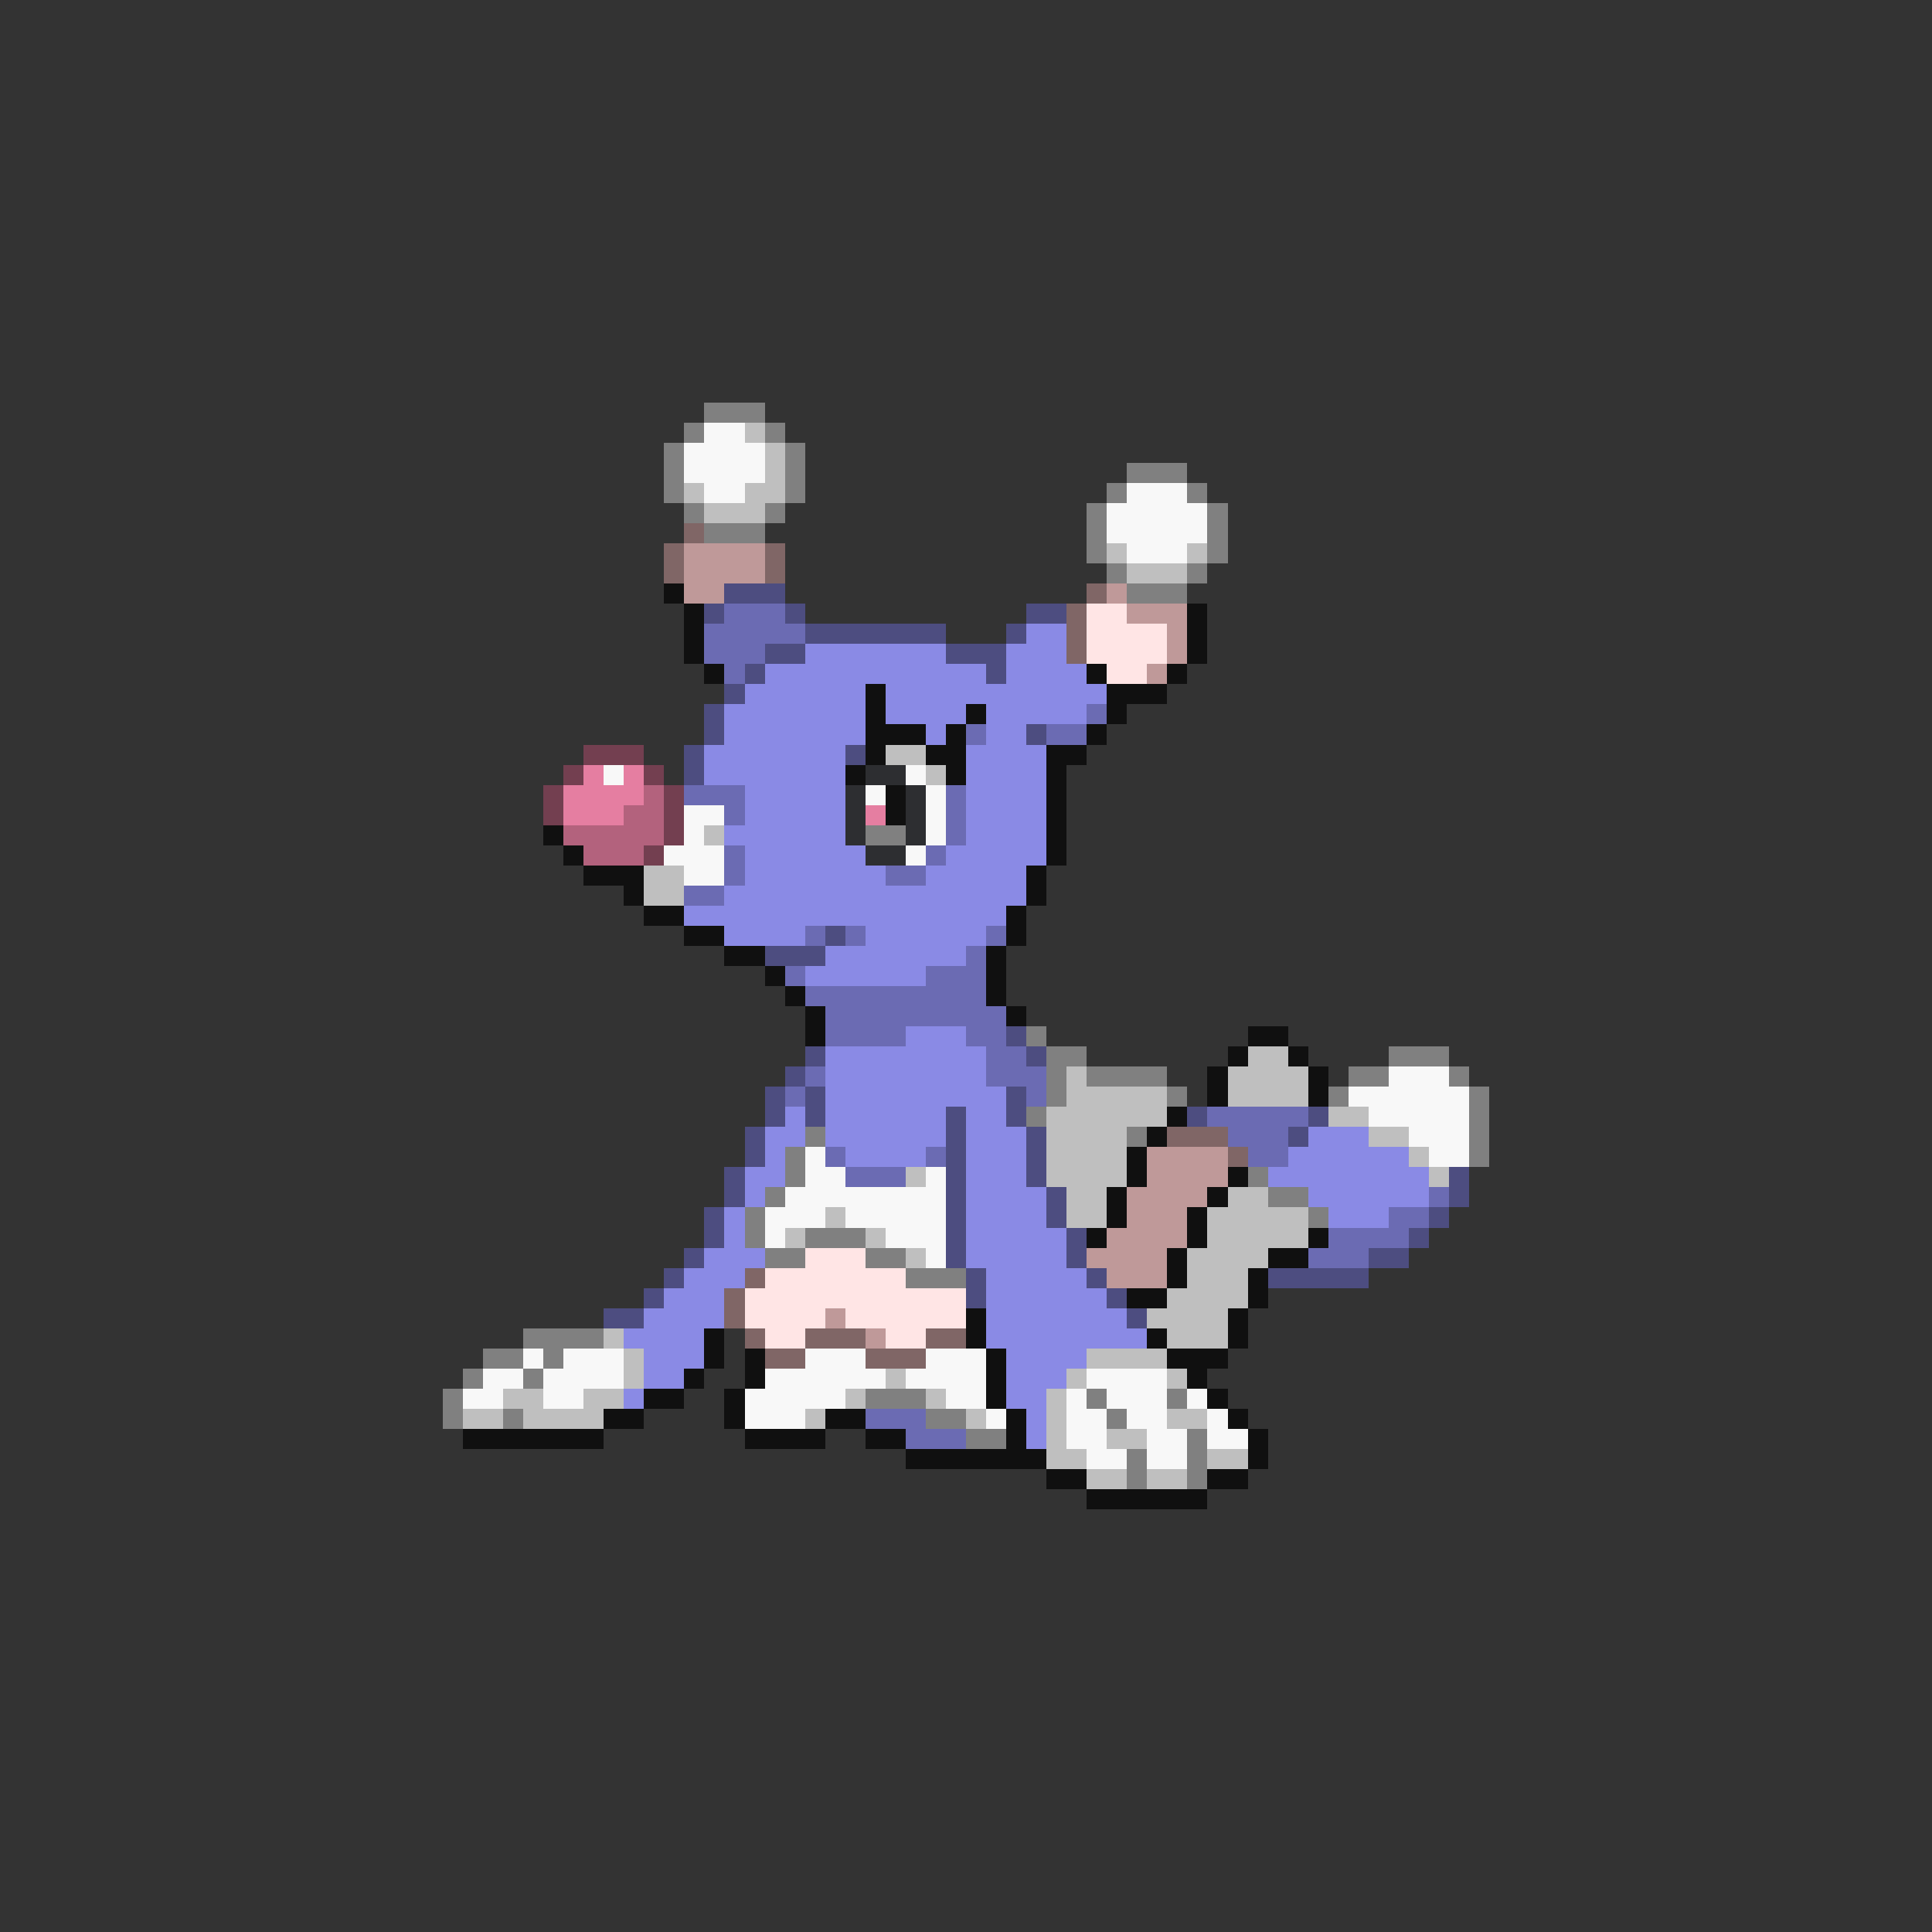 <svg xmlns="http://www.w3.org/2000/svg" viewBox="0 -0.5 96 96" shape-rendering="crispEdges">
<rect x="0" y="-0.5" width="96" height="96" fill="#333333" stroke="none"/>
<path stroke="#808080" d="M35 20h3M34 21h1M38 21h1M33 22h1M39 22h1M33 23h1M39 23h1M56 23h3M33 24h1M39 24h1M55 24h1M59 24h1M34 25h1M38 25h1M54 25h1M60 25h1M35 26h3M54 26h1M60 26h1M54 27h1M60 27h1M55 28h1M59 28h1M56 29h3M43 41h2M51 51h1M52 52h2M69 52h3M52 53h1M54 53h4M67 53h2M72 53h1M52 54h1M58 54h1M66 54h1M73 54h1M51 55h1M73 55h1M40 56h1M56 56h1M73 56h1M39 57h1M73 57h1M39 58h1M62 58h1M38 59h1M63 59h2M37 60h1M65 60h1M37 61h1M40 61h3M38 62h2M43 62h2M45 63h3M26 66h4M24 67h2M27 67h1M23 68h1M26 68h1M22 69h1M43 69h3M54 69h1M58 69h1M22 70h1M25 70h1M46 70h2M55 70h1M48 71h2M59 71h1M56 72h1M59 72h1M56 73h1M59 73h1" />
<path stroke="#f8f8f8" d="M35 21h2M34 22h4M34 23h4M35 24h2M56 24h3M55 25h5M55 26h5M56 27h3M30 38h1M45 38h1M43 39h1M46 39h1M34 40h2M46 40h1M34 41h1M46 41h1M33 42h3M45 42h1M34 43h2M69 53h3M67 54h6M68 55h5M70 56h3M40 57h1M71 57h2M40 58h2M46 58h1M39 59h8M38 60h3M42 60h5M38 61h1M44 61h3M46 62h1M26 67h1M28 67h3M40 67h3M46 67h3M24 68h2M27 68h4M38 68h6M45 68h4M54 68h4M23 69h2M27 69h2M37 69h5M47 69h2M53 69h1M55 69h3M59 69h1M37 70h3M49 70h1M53 70h2M56 70h2M60 70h1M53 71h2M57 71h2M60 71h2M54 72h2M57 72h2" />
<path stroke="#bfbfbf" d="M37 21h1M38 22h1M38 23h1M34 24h1M37 24h2M35 25h3M55 27h1M59 27h1M56 28h3M44 37h2M46 38h1M35 41h1M32 43h2M32 44h2M62 52h2M53 53h1M61 53h4M53 54h5M61 54h4M52 55h6M66 55h2M52 56h4M68 56h2M52 57h4M70 57h1M45 58h1M52 58h4M71 58h1M53 59h2M61 59h2M41 60h1M53 60h2M60 60h5M39 61h1M43 61h1M60 61h5M45 62h1M59 62h4M59 63h3M58 64h4M57 65h4M30 66h1M58 66h3M31 67h1M54 67h4M31 68h1M44 68h1M53 68h1M58 68h1M25 69h2M29 69h2M42 69h1M46 69h1M52 69h1M23 70h2M26 70h4M40 70h1M48 70h1M52 70h1M58 70h2M52 71h1M55 71h2M52 72h2M60 72h2M54 73h2M57 73h2" />
<path stroke="#806666" d="M34 26h1M33 27h1M38 27h1M33 28h1M38 28h1M54 29h1M53 30h1M53 31h1M53 32h1M58 56h3M61 57h1M37 63h1M36 64h1M36 65h1M37 66h1M40 66h3M46 66h2M38 67h2M43 67h3" />
<path stroke="#bf9999" d="M34 27h4M34 28h4M34 29h2M55 29h1M56 30h3M58 31h1M58 32h1M57 33h1M57 57h4M57 58h4M56 59h4M56 60h3M55 61h4M54 62h4M55 63h3M41 65h1M43 66h1" />
<path stroke="#101010" d="M33 29h1M34 30h1M59 30h1M34 31h1M59 31h1M34 32h1M59 32h1M35 33h1M54 33h1M58 33h1M43 34h1M55 34h3M43 35h1M48 35h1M55 35h1M43 36h3M47 36h1M54 36h1M43 37h1M46 37h2M52 37h2M42 38h1M47 38h1M52 38h1M44 39h1M52 39h1M44 40h1M52 40h1M27 41h1M52 41h1M28 42h1M52 42h1M29 43h3M51 43h1M31 44h1M51 44h1M32 45h2M50 45h1M34 46h2M50 46h1M36 47h2M49 47h1M38 48h1M49 48h1M39 49h1M49 49h1M40 50h1M50 50h1M40 51h1M62 51h2M61 52h1M64 52h1M60 53h1M65 53h1M60 54h1M65 54h1M58 55h1M57 56h1M56 57h1M56 58h1M61 58h1M55 59h1M60 59h1M55 60h1M59 60h1M54 61h1M59 61h1M65 61h1M58 62h1M63 62h2M58 63h1M62 63h1M56 64h2M62 64h1M48 65h1M61 65h1M35 66h1M48 66h1M57 66h1M61 66h1M35 67h1M37 67h1M49 67h1M58 67h3M34 68h1M37 68h1M49 68h1M59 68h1M32 69h2M36 69h1M49 69h1M60 69h1M30 70h2M36 70h1M41 70h2M50 70h1M61 70h1M23 71h7M37 71h4M43 71h2M50 71h1M62 71h1M45 72h7M62 72h1M52 73h2M60 73h2M54 74h6" />
<path stroke="#4d4d80" d="M36 29h3M35 30h1M39 30h1M51 30h2M40 31h7M50 31h1M38 32h2M47 32h3M37 33h1M49 33h1M36 34h1M35 35h1M35 36h1M51 36h1M34 37h1M42 37h1M34 38h1M41 46h1M38 47h3M50 51h1M40 52h1M51 52h1M39 53h1M38 54h1M40 54h1M50 54h1M38 55h1M40 55h1M47 55h1M50 55h1M59 55h1M65 55h1M37 56h1M47 56h1M51 56h1M64 56h1M37 57h1M47 57h1M51 57h1M36 58h1M47 58h1M51 58h1M72 58h1M36 59h1M47 59h1M52 59h1M72 59h1M35 60h1M47 60h1M52 60h1M71 60h1M35 61h1M47 61h1M53 61h1M70 61h1M34 62h1M47 62h1M53 62h1M68 62h2M33 63h1M48 63h1M54 63h1M63 63h5M32 64h1M48 64h1M55 64h1M30 65h2M56 65h1" />
<path stroke="#6b6bb3" d="M36 30h3M35 31h5M35 32h3M36 33h1M54 35h1M48 36h1M52 36h2M34 39h3M47 39h1M36 40h1M47 40h1M47 41h1M36 42h1M46 42h1M36 43h1M44 43h2M34 44h2M40 46h1M42 46h1M49 46h1M48 47h1M39 48h1M46 48h3M40 49h9M41 50h9M41 51h4M48 51h2M49 52h2M40 53h1M49 53h3M39 54h1M51 54h1M60 55h5M61 56h3M41 57h1M46 57h1M62 57h2M42 58h3M71 59h1M69 60h2M66 61h4M65 62h3M43 70h3M45 71h3" />
<path stroke="#ffe5e5" d="M54 30h2M54 31h4M54 32h4M55 33h2M40 62h3M38 63h7M37 64h11M37 65h4M42 65h6M38 66h2M44 66h2" />
<path stroke="#8a8ae5" d="M51 31h2M40 32h7M50 32h3M38 33h11M50 33h4M37 34h6M44 34h11M36 35h7M44 35h4M49 35h5M36 36h7M46 36h1M49 36h2M35 37h7M48 37h4M35 38h7M48 38h4M37 39h5M48 39h4M37 40h5M48 40h4M36 41h6M48 41h4M37 42h6M47 42h5M37 43h7M46 43h5M36 44h15M34 45h16M36 46h4M43 46h6M41 47h7M40 48h6M45 51h3M41 52h8M41 53h8M41 54h9M39 55h1M41 55h6M48 55h2M38 56h2M41 56h6M48 56h3M65 56h3M38 57h1M42 57h4M48 57h3M64 57h6M37 58h2M48 58h3M63 58h8M37 59h1M48 59h4M65 59h6M36 60h1M48 60h4M66 60h3M36 61h1M48 61h5M35 62h3M48 62h5M34 63h3M49 63h5M33 64h3M49 64h6M32 65h4M49 65h7M31 66h4M49 66h8M32 67h3M50 67h4M32 68h2M50 68h3M31 69h1M50 69h2M51 70h1M51 71h1" />
<path stroke="#733f50" d="M29 37h3M28 38h1M32 38h1M27 39h1M33 39h1M27 40h1M33 40h1M33 41h1M32 42h1" />
<path stroke="#e57ea1" d="M29 38h1M31 38h1M28 39h4M28 40h3M43 40h1" />
<path stroke="#2d2e31" d="M43 38h2M42 39h1M45 39h1M42 40h1M45 40h1M42 41h1M45 41h1M43 42h2" />
<path stroke="#b3627d" d="M32 39h1M31 40h2M28 41h5M29 42h3" />
</svg>